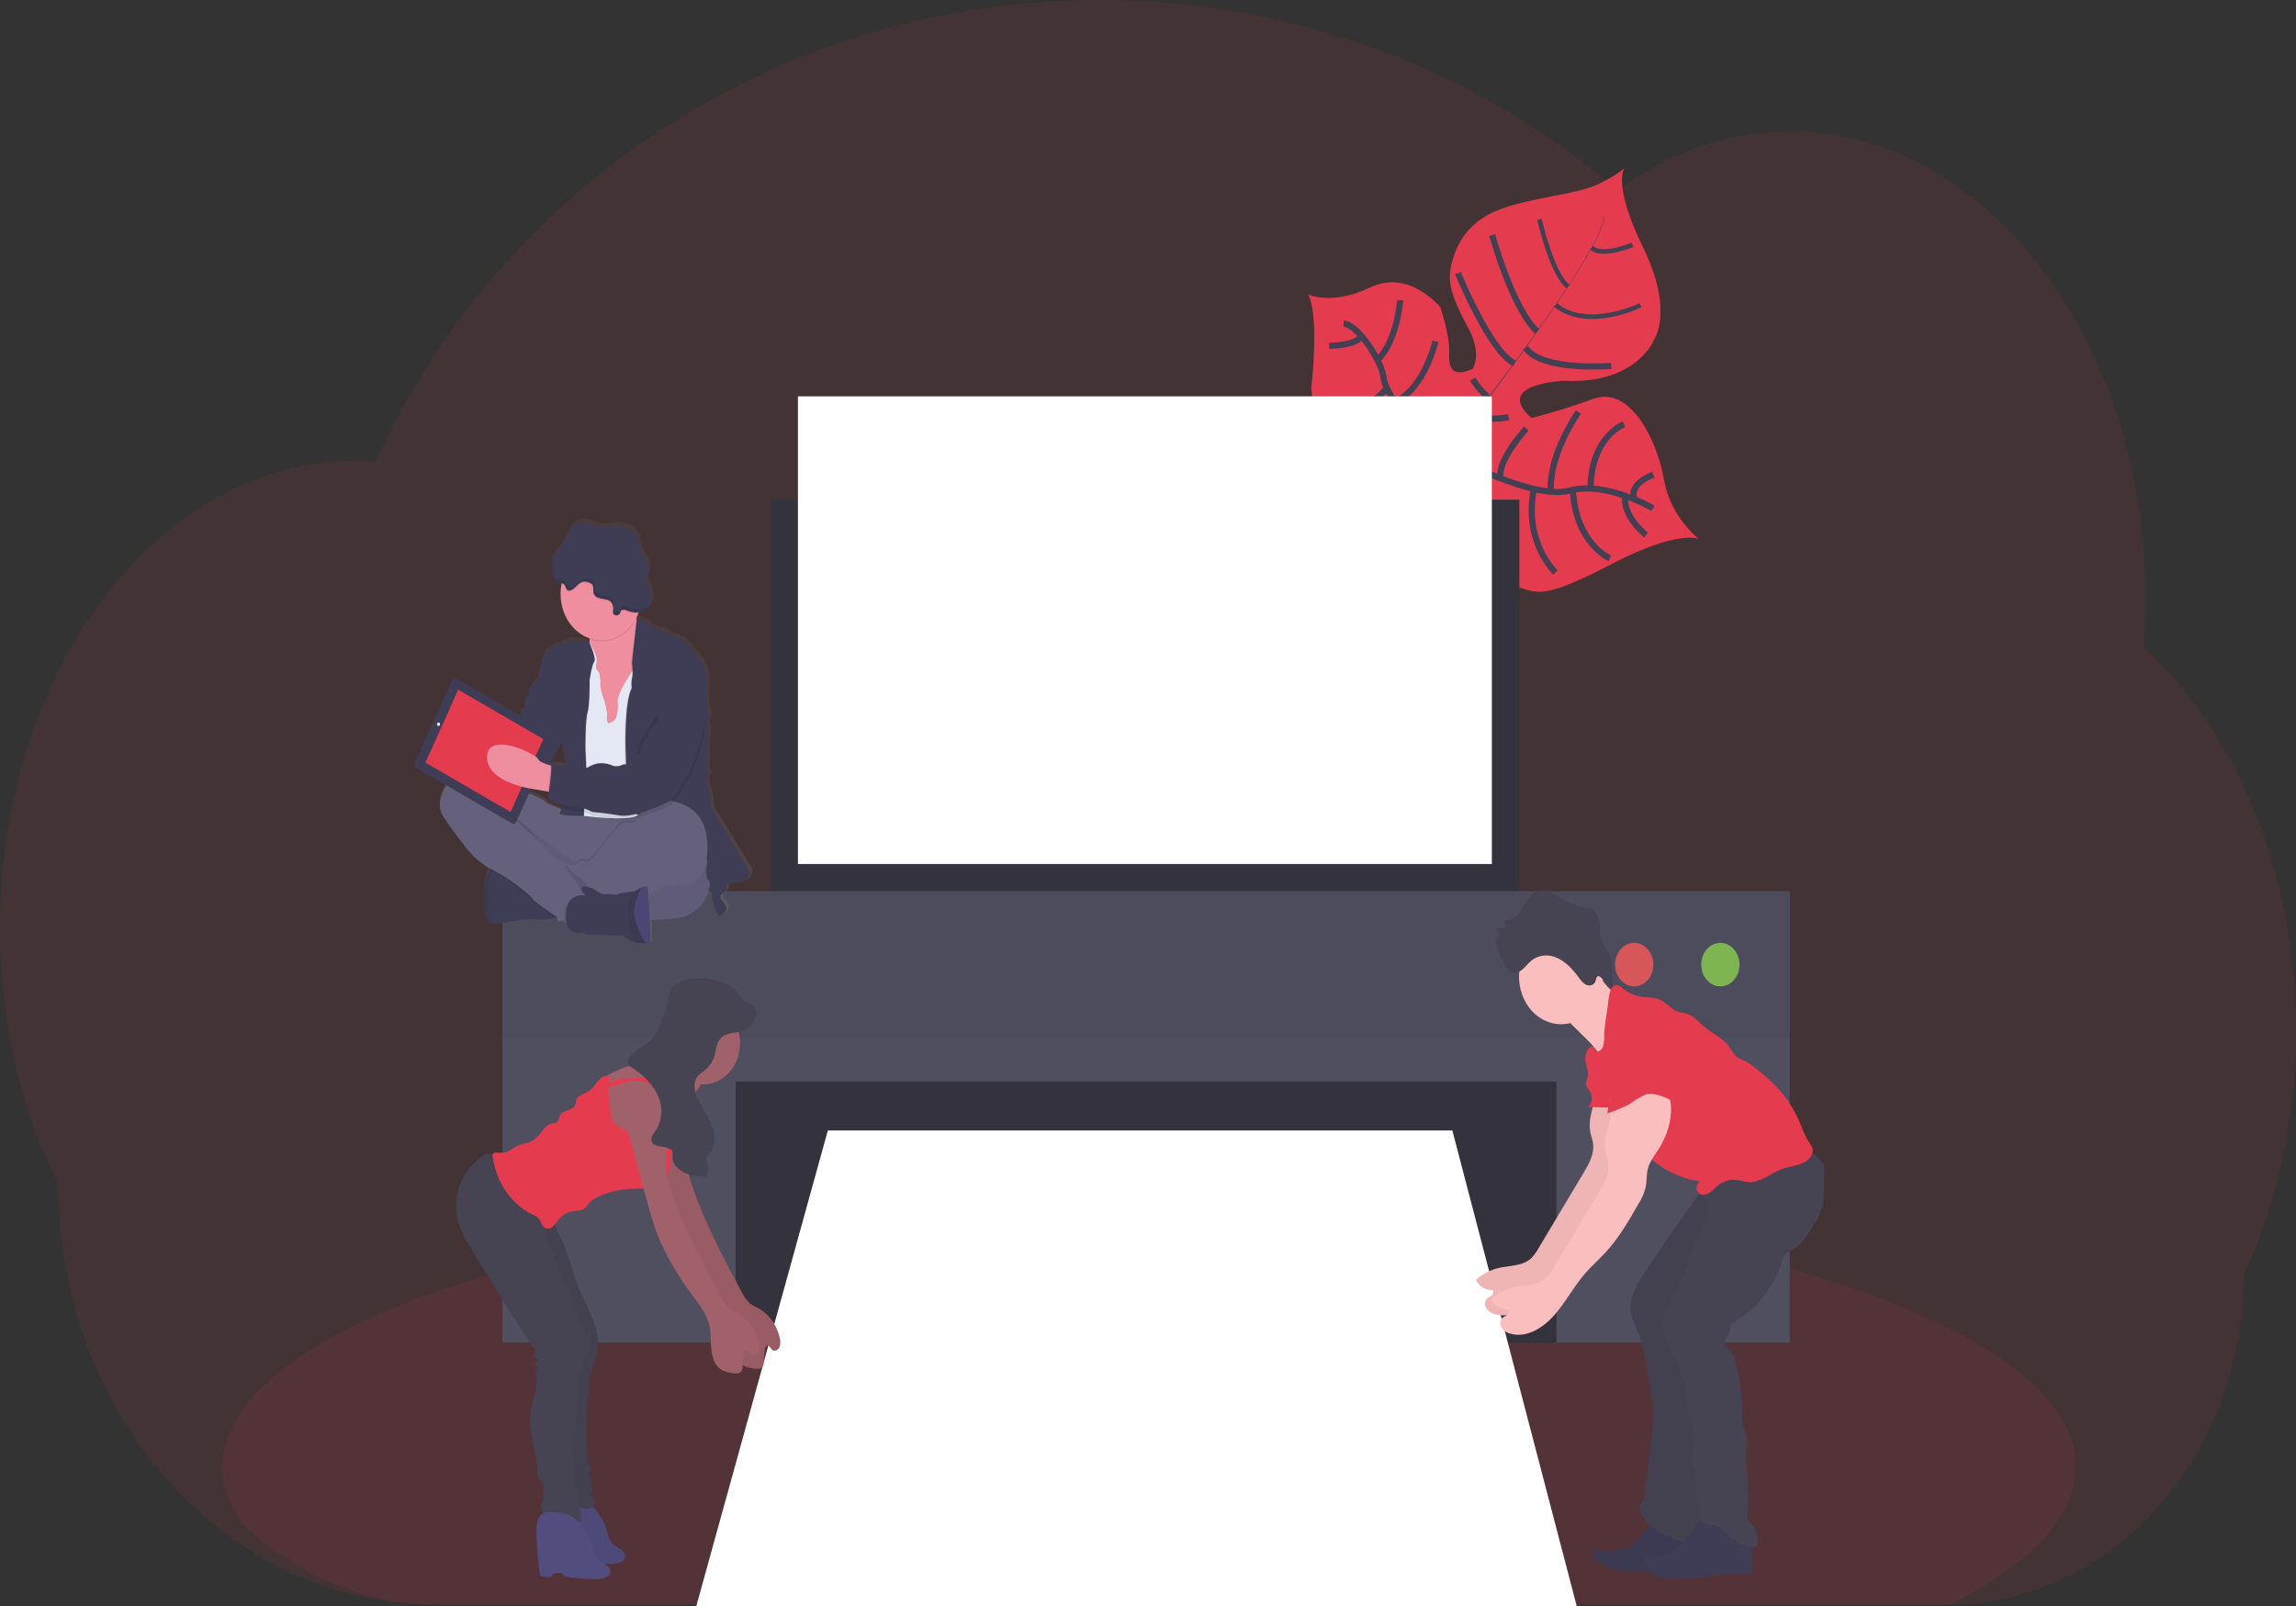 <svg width="373" height="261" viewBox="0 0 373 261" fill="none" xmlns="http://www.w3.org/2000/svg">
<rect x="0" y="0" width="373" height="261" fill="#333333" stroke="none"/>
<g clip-path="url(#clip0_673_103915)">
<path opacity="0.1" d="M373 167.475C373.006 174.54 372.255 181.579 370.761 188.437C370.259 190.745 369.675 193.008 369.01 195.225C368.195 197.958 367.252 200.64 366.185 203.258C365.647 204.58 365.078 205.878 364.478 207.153C364.488 214.397 363.175 221.565 360.624 228.204C356.01 240.114 347.786 249.745 337.449 255.342C330.977 258.851 323.904 260.694 316.734 260.741H70.808C59.865 260.769 49.111 257.503 39.64 251.275C38.24 250.354 36.876 249.372 35.548 248.331C32.665 246.067 29.956 243.529 27.45 240.744C24.059 236.973 21.071 232.761 18.548 228.194C12.623 217.5 9.483 205.117 9.494 192.479C3.493 180.511 -0.006 166.176 -0.006 150.771C-0.006 131.335 5.555 113.606 14.691 100.184C16.596 97.38 18.682 94.742 20.933 92.291C23.154 89.866 25.541 87.645 28.071 85.651C30.095 84.052 32.211 82.609 34.405 81.332C35.32 80.799 36.239 80.302 37.173 79.838C37.993 79.424 38.823 79.039 39.662 78.675C40.669 78.239 41.689 77.839 42.721 77.477C43.753 77.114 44.772 76.795 45.777 76.519C47.255 76.109 48.758 75.775 50.287 75.519C51.553 75.306 52.82 75.159 54.087 75.044C55.094 74.962 56.109 74.914 57.133 74.9H57.688C58.815 74.9 59.936 74.95 61.048 75.037C61.165 74.77 61.291 74.5 61.409 74.234C61.852 73.276 62.311 72.319 62.774 71.38V71.355C62.853 71.193 62.932 71.031 63.014 70.872C63.388 70.106 63.778 69.346 64.177 68.594C64.36 68.234 64.541 67.896 64.728 67.554C64.769 67.471 64.81 67.392 64.857 67.309C65.047 66.949 65.241 66.589 65.437 66.229C66.415 64.456 67.431 62.71 68.487 60.992C68.579 60.845 68.664 60.701 68.756 60.557C68.921 60.291 69.073 60.028 69.256 59.765C69.693 59.07 70.143 58.372 70.596 57.685C70.912 57.199 71.229 56.713 71.571 56.245C72.395 55.036 73.24 53.834 74.105 52.646C74.969 51.458 75.881 50.263 76.803 49.093C76.93 48.931 77.056 48.773 77.189 48.611L78.541 46.938C78.608 46.858 78.665 46.786 78.728 46.714C78.89 46.516 79.045 46.319 79.219 46.124C79.944 45.253 80.689 44.393 81.436 43.544C85.254 39.232 89.32 35.216 93.609 31.522C93.777 31.371 93.948 31.227 94.116 31.083C94.921 30.392 95.738 29.712 96.555 29.042C101.049 25.379 105.747 22.049 110.619 19.073C110.954 18.857 111.296 18.651 111.642 18.446C116.01 15.821 120.502 13.471 125.098 11.406C127.602 10.281 130.15 9.23 132.742 8.253C134.459 7.616 136.182 7.008 137.927 6.454C140.625 5.573 143.357 4.779 146.122 4.071C154.271 1.993 162.56 0.71 170.9 0.234C173.434 0.083 175.995 0.007 178.586 0.007C191.086 -0.011 203.537 1.779 215.638 5.334C215.763 5.549 215.935 5.724 216.136 5.843C216.337 5.962 216.561 6.021 216.788 6.015H217.852C218.314 6.155 218.774 6.302 219.236 6.454C221.818 7.301 224.363 8.223 226.871 9.221L227.505 9.481C233.695 11.982 239.718 14.989 245.527 18.479C250.763 21.617 255.805 25.158 260.617 29.075C261.358 29.679 262.089 30.29 262.809 30.907C263.683 30.266 264.572 29.655 265.475 29.075C268.965 26.817 272.671 25.023 276.521 23.726C284.571 21.019 293.088 20.64 301.299 22.625C311.829 25.162 321.361 31.461 329.06 40.419C332.196 44.073 334.989 48.087 337.395 52.398C337.569 52.707 337.743 53.02 337.911 53.337C339.975 57.165 341.748 61.185 343.212 65.355C343.266 65.506 343.32 65.653 343.368 65.805C344.72 69.707 345.81 73.719 346.63 77.808C346.668 78.013 346.712 78.222 346.75 78.431C347.516 82.388 348.037 86.401 348.308 90.441C348.308 90.585 348.308 90.733 348.333 90.88C348.466 92.97 348.534 95.083 348.536 97.218C348.536 99.126 348.479 101.019 348.374 102.894C348.374 103.1 348.349 103.315 348.333 103.524C348.305 104.071 348.264 104.604 348.222 105.155C350.641 107.371 352.905 109.797 354.993 112.411C355.916 113.555 356.809 114.744 357.672 115.977C360.303 119.723 362.615 123.745 364.576 127.988C369.922 139.498 373 153.01 373 167.475Z" fill="#E43B4E"/>
<path opacity="0.1" d="M337.214 238.318C337.214 246.499 329.753 254.154 316.734 260.748H70.808C59.429 260.748 48.773 256.069 39.639 247.91C37.343 244.814 36.134 241.607 36.134 238.314C36.134 229.618 44.57 221.502 59.157 214.642L59.569 214.455C63.685 212.537 68.287 210.726 73.316 209.024C73.443 208.981 73.573 208.941 73.699 208.891C77.689 207.559 81.934 206.297 86.433 205.104C86.576 205.068 86.715 205.029 86.858 205C88.593 204.532 90.363 204.097 92.171 203.661L92.868 203.495C106.027 200.393 120.984 197.931 137.204 196.261H137.223C139.495 196.021 141.791 195.806 144.111 195.617C146.692 195.383 149.305 195.185 151.946 195.001C153.963 194.854 156.006 194.728 158.055 194.613C158.063 194.609 158.071 194.607 158.079 194.607C158.087 194.607 158.095 194.609 158.103 194.613C167.347 194.084 176.898 193.806 186.665 193.806C210.815 193.806 233.642 195.491 253.869 198.485C253.887 198.482 253.907 198.482 253.926 198.485C257.035 198.946 260.088 199.432 263.065 199.95C263.917 200.101 264.766 200.253 265.599 200.407C268.958 201.024 272.23 201.675 275.416 202.362C312.88 210.456 337.214 223.554 337.214 238.318Z" fill="#E43B4E"/>
<path d="M275.992 87.562C275.992 87.562 272.642 86.017 261.982 91.571C251.322 97.125 249.992 96.423 247.234 95.588C244.476 94.753 242.937 94.537 239.979 89.897C239.979 89.897 237.892 77.045 235.862 75.051C233.832 73.057 225.262 76.188 225.262 76.188C225.262 76.188 214.973 78.87 213.013 63.231C213.013 63.231 214.403 51.454 212.509 47.841C212.509 47.841 216.335 49.712 222.643 46.689C228.952 43.666 234.003 49.946 234.003 49.946C234.003 49.946 235.586 54.625 235.428 57.418C235.27 60.211 236.27 61.259 239.279 59.909C239.279 59.909 240.758 57.519 238.664 53.567C236.571 49.615 235.076 46.675 235.659 43.608C236.242 40.541 237.923 36.284 243.323 34.157C248.722 32.029 256.054 31.637 259.572 29.956C263.09 28.275 263.958 27.203 263.958 27.203C263.958 27.203 261.792 29.668 266.894 40.124C271.996 50.58 268.743 55.115 268.743 55.115C268.743 55.115 266.029 62.468 254.046 61.87C254.046 61.87 242.5 62.349 248.795 67.913C248.795 67.913 252.827 66.981 258.853 64.804C264.88 62.626 269.231 71.614 270.311 77.865C271.391 84.117 275.992 87.562 275.992 87.562Z" fill="#E43B4E"/>
<path d="M260.472 35.121L260.535 35.099C260.997 37.093 255.839 45.112 251.427 51.486L251.376 51.44C257.596 42.463 260.83 36.665 260.472 35.121Z" fill="#444053"/>
<path d="M251.465 51.317L251.494 51.397C247.969 56.486 243.538 62.554 239.991 67.064C239.653 67.492 239.317 67.942 238.994 68.403L238.893 68.309C239.209 67.849 239.554 67.395 239.893 66.967C243.437 62.475 247.937 56.41 251.465 51.317Z" fill="#444053"/>
<path d="M238.978 68.194L239.048 68.331C232.594 77.491 232.166 91.726 232.15 91.837L230.789 90.038C230.804 89.922 232.48 77.419 238.978 68.194Z" fill="#444053"/>
<path d="M268.522 82.594C268.522 82.594 260.922 78.096 254.981 79.715C249.04 81.335 235.679 73.992 235.679 73.992C235.679 73.992 230.01 71.376 228.87 68.392C228.87 68.392 224.978 63.713 224.753 61.298C224.528 58.883 220.744 52.797 218.273 52.563" stroke="#444053" stroke-miterlimit="10"/>
<path d="M267.404 86.924C267.404 86.924 263.572 83.987 264.019 80.568" stroke="#444053" stroke-miterlimit="10"/>
<path d="M261.526 90.714C261.526 90.714 256.044 88.454 255.509 79.586" stroke="#444053" stroke-miterlimit="10"/>
<path d="M252.687 93.011C252.687 93.011 247.449 88.073 249.188 79.442" stroke="#444053" stroke-miterlimit="10"/>
<path d="M242.05 90.599C242.05 90.599 238.567 82.285 241.667 76.876" stroke="#444053" stroke-miterlimit="10"/>
<path d="M268.595 77.113C268.595 77.113 264.633 78.553 265.482 80.914" stroke="#444053" stroke-miterlimit="10"/>
<path d="M263.813 68.954C263.813 68.954 258.508 70.865 258.385 79.391" stroke="#444053" stroke-miterlimit="10"/>
<path d="M256.415 66.967C256.415 66.967 251.585 73.74 251.94 79.895" stroke="#444053" stroke-miterlimit="10"/>
<path d="M247.959 69.623C247.959 69.623 243.165 74.835 243.776 77.732" stroke="#444053" stroke-miterlimit="10"/>
<path d="M245.068 67.784C245.068 67.784 240.571 68.698 239.941 67.021" stroke="#444053" stroke-miterlimit="10"/>
<path d="M239.225 61.615C239.225 61.615 241.496 65.034 242.075 64.267" stroke="#444053" stroke-miterlimit="10"/>
<path d="M261.748 59.452C261.748 59.452 250.41 60.387 247.845 56.5" stroke="#444053" stroke-miterlimit="10"/>
<path d="M236.853 44.382C236.853 44.382 242.17 57.357 246.037 59.009" stroke="#444053" stroke-miterlimit="10"/>
<path d="M242.42 38.202C242.42 38.202 245.685 50.137 249.733 53.862" stroke="#444053" stroke-miterlimit="10"/>
<path d="M266.517 49.601C266.517 49.601 257.897 53.805 252.722 49.55" stroke="#444053" stroke-width="0.75" stroke-miterlimit="10"/>
<path d="M250.097 35.657C250.097 35.657 252.067 44.428 254.721 46.548" stroke="#444053" stroke-width="0.75" stroke-miterlimit="10"/>
<path d="M265.216 39.771C265.216 39.771 260.371 41.859 258.565 40.261" stroke="#444053" stroke-width="0.75" stroke-miterlimit="10"/>
<path d="M235.074 64.48C235.074 64.48 235.074 72.128 233.243 72.671" stroke="#444053" stroke-miterlimit="10"/>
<path d="M220.097 74.388C220.097 74.388 227.381 75.108 230.728 70.829" stroke="#444053" stroke-miterlimit="10"/>
<path d="M233.199 55.446C233.199 55.446 231.438 63.202 226.58 65.293" stroke="#444053" stroke-miterlimit="10"/>
<path d="M215.733 66.218C215.733 66.218 220.883 68.252 225.313 63.072" stroke="#444053" stroke-miterlimit="10"/>
<path d="M227.47 48.776C227.47 48.776 226.985 55.363 223.834 58.447" stroke="#444053" stroke-miterlimit="10"/>
<path d="M215.93 56.18C215.93 56.18 220.202 56.212 221.203 54.629" stroke="#444053" stroke-miterlimit="10"/>
<path d="M246.829 81.191H125.158V150.994H246.829V81.191Z" fill="#33323D"/>
<path d="M285.116 172.2H87.257V218.148H285.116V172.2Z" fill="#33323D"/>
<path d="M134.487 183.686H235.944L256.158 261H113.108L134.487 183.686Z" fill="white"/>
<path d="M81.62 144.807V168.666V173.691V218.144H119.521V175.735H252.852V218.144H290.753V173.691V168.666V144.807H81.62Z" fill="#504F60"/>
<path opacity="0.1" d="M290.753 144.807H81.62V168.662H290.753V144.807Z" fill="#33323D"/>
<path opacity="0.8" d="M279.482 160.273C281.2 160.273 282.592 158.69 282.592 156.738C282.592 154.786 281.2 153.204 279.482 153.204C277.765 153.204 276.373 154.786 276.373 156.738C276.373 158.69 277.765 160.273 279.482 160.273Z" fill="#8CCF4D"/>
<path opacity="0.8" d="M265.488 160.273C267.205 160.273 268.598 158.69 268.598 156.738C268.598 154.786 267.205 153.204 265.488 153.204C263.77 153.204 262.378 154.786 262.378 156.738C262.378 158.69 263.77 160.273 265.488 160.273Z" fill="#FA5959"/>
<path d="M242.36 64.401H129.629V140.387H242.36V64.401Z" fill="white"/>
<path d="M259.509 175.306C259.746 178.247 257.792 181.101 258.363 183.981C258.483 184.596 258.717 185.179 258.803 185.78C259.037 187.49 258.141 189.109 257.283 190.542L249.926 202.844C249.631 203.384 249.278 203.879 248.875 204.32C247.465 205.759 245.356 205.594 243.51 206.018C242.212 206.318 240.986 206.931 239.916 207.818C239.869 207.86 239.838 207.921 239.829 207.987C239.82 208.054 239.834 208.122 239.868 208.178C240.172 208.652 240.576 209.033 241.043 209.284C241.51 209.536 242.025 209.65 242.541 209.618C242.734 209.906 242.541 210.337 242.275 210.539C241.879 210.849 241.325 210.931 241.258 211.694C241.23 211.959 241.277 212.228 241.391 212.461C241.689 212.976 242.151 213.34 242.68 213.476C245.214 214.361 247.978 212.807 249.885 210.69C251.791 208.574 253.159 205.903 255.031 203.747C256.067 202.556 257.248 201.534 258.312 200.378C260.44 198.075 262.112 195.271 263.696 192.46C264.218 191.645 264.613 190.733 264.861 189.764C265.057 188.807 264.969 187.796 265.197 186.845C265.494 185.604 266.296 184.614 266.961 183.57C268.268 181.526 269.139 179.028 268.965 176.509C268.791 173.989 267.423 171.509 265.333 170.653C264.685 170.359 263.971 170.31 263.297 170.512C262.438 170.811 261.808 171.617 261.222 172.387L259.826 174.219C259.478 174.625 259.201 175.103 259.012 175.627C258.922 175.891 258.901 176.179 258.952 176.456C259.003 176.734 259.124 176.988 259.3 177.189" fill="#FBBEBE"/>
<path opacity="0.05" d="M259.509 175.306C259.746 178.247 257.792 181.101 258.363 183.981C258.483 184.596 258.717 185.179 258.803 185.78C259.037 187.49 258.141 189.109 257.283 190.542L249.926 202.844C249.631 203.384 249.278 203.879 248.875 204.32C247.465 205.759 245.356 205.594 243.51 206.018C242.212 206.318 240.986 206.931 239.916 207.818C239.869 207.86 239.838 207.921 239.829 207.987C239.82 208.054 239.834 208.122 239.868 208.178C240.172 208.652 240.576 209.033 241.043 209.284C241.51 209.536 242.025 209.65 242.541 209.618C242.734 209.906 242.541 210.337 242.275 210.539C241.879 210.849 241.325 210.931 241.258 211.694C241.23 211.959 241.277 212.228 241.391 212.461C241.689 212.976 242.151 213.34 242.68 213.476C245.214 214.361 247.978 212.807 249.885 210.69C251.791 208.574 253.159 205.903 255.031 203.747C256.067 202.556 257.248 201.534 258.312 200.378C260.44 198.075 262.112 195.271 263.696 192.46C264.218 191.645 264.613 190.733 264.861 189.764C265.057 188.807 264.969 187.796 265.197 186.845C265.494 185.604 266.296 184.614 266.961 183.57C268.268 181.526 269.139 179.028 268.965 176.509C268.791 173.989 267.423 171.509 265.333 170.653C264.685 170.359 263.971 170.31 263.297 170.512C262.438 170.811 261.808 171.617 261.222 172.387L259.826 174.219C259.478 174.625 259.201 175.103 259.012 175.627C258.922 175.891 258.901 176.179 258.952 176.456C259.003 176.734 259.124 176.988 259.3 177.189" fill="black"/>
<path d="M265.079 250.994C263.471 252.106 261.469 252.178 259.601 251.916C259.284 251.876 258.945 251.851 258.752 252.114C258.473 252.499 258.803 253.06 259.142 253.37C260.246 254.309 261.541 254.915 262.907 255.13C264.126 255.323 265.356 255.416 266.587 255.407C269.944 255.472 273.32 255.536 276.645 254.986C276.837 254.969 277.024 254.907 277.193 254.802C277.407 254.632 277.556 254.374 277.608 254.082C277.839 253.103 277.399 252.045 276.737 251.365C276.075 250.685 275.223 250.303 274.39 249.925L271.47 248.633C270.783 248.327 269.684 247.525 268.937 247.586C267.572 247.712 266.239 250.224 265.079 250.994Z" fill="#3F3D56"/>
<path opacity="0.05" d="M265.079 250.994C263.471 252.106 261.469 252.178 259.601 251.916C259.284 251.876 258.945 251.851 258.752 252.114C258.473 252.499 258.803 253.06 259.142 253.37C260.246 254.309 261.541 254.915 262.907 255.13C264.126 255.323 265.356 255.416 266.587 255.407C269.944 255.472 273.32 255.536 276.645 254.986C276.837 254.969 277.024 254.907 277.193 254.802C277.407 254.632 277.556 254.374 277.608 254.082C277.839 253.103 277.399 252.045 276.737 251.365C276.075 250.685 275.223 250.303 274.39 249.925L271.47 248.633C270.783 248.327 269.684 247.525 268.937 247.586C267.572 247.712 266.239 250.224 265.079 250.994Z" fill="black"/>
<path d="M267.116 206.922C265.903 208.761 264.643 210.881 264.943 213.159C265.105 214.387 265.71 215.47 266.153 216.604C266.708 218.163 267.119 219.785 267.379 221.441C267.835 223.849 268.291 226.264 268.57 228.708C268.886 231.468 267.398 239.455 267.258 242.237C267.224 242.907 267.157 243.634 266.745 244.116C266.584 244.307 266.369 244.476 266.299 244.71C266.254 244.948 266.288 245.196 266.394 245.408C267.081 247.168 268.484 248.475 270.042 249.223C271.6 249.972 275.391 251.257 277.082 251.325C277.307 251.356 277.534 251.321 277.744 251.224C277.972 251.069 278.152 250.836 278.257 250.559C279.479 247.906 278.304 238.462 278.323 235.464C278.323 232.944 278.859 230.482 278.764 227.984C278.685 225.98 278.213 224.025 278.042 222.024C277.76 218.745 278.289 215.456 278.821 212.216C279.226 209.736 279.631 207.253 280.151 204.798C280.467 203.305 280.835 201.793 281.56 200.479C282.133 199.446 282.912 198.586 283.568 197.6C285.385 194.893 286.191 191.482 285.813 188.105C285.775 187.774 281.595 189.311 281.231 189.491C279.731 190.216 278.35 191.226 277.149 192.478C276.199 193.522 275.423 194.922 274.574 196.095C273.377 197.751 272.196 199.42 271.03 201.102C269.706 203.033 268.402 204.973 267.116 206.922Z" fill="#464353"/>
<path opacity="0.05" d="M267.116 206.803C265.903 208.642 264.643 210.762 264.943 213.044C265.105 214.268 265.71 215.351 266.153 216.485C266.708 218.045 267.119 219.666 267.379 221.322C267.835 223.73 268.291 226.145 268.57 228.589C268.886 231.35 267.398 239.34 267.258 242.122C267.224 242.788 267.157 243.519 266.745 243.997C266.584 244.188 266.369 244.357 266.299 244.591C266.251 244.836 266.285 245.093 266.394 245.311C267.081 247.067 268.484 248.378 270.042 249.123C271.6 249.868 275.391 250.562 277.082 250.623C277.307 250.654 277.534 250.619 277.744 250.523C277.972 250.367 278.152 250.134 278.257 249.857C279.479 247.204 278.304 238.361 278.323 235.366C278.323 232.847 278.859 230.381 278.764 227.884C278.685 225.879 278.213 223.925 278.042 221.923C277.76 218.644 278.289 215.355 278.821 212.119C279.226 209.636 279.631 207.152 280.151 204.698C280.467 203.204 280.835 201.692 281.56 200.379C282.133 199.349 282.912 198.485 283.568 197.521C285.383 194.813 286.189 191.403 285.813 188.026C285.775 187.691 281.595 189.228 281.231 189.412C279.729 190.137 278.349 191.15 277.149 192.406C276.199 193.454 275.423 194.85 274.574 196.005C273.377 197.661 272.196 199.331 271.03 201.016C269.706 202.935 268.402 204.864 267.116 206.803Z" fill="black"/>
<path d="M253.597 166.427C257.362 166.427 260.415 162.958 260.415 158.678C260.415 154.399 257.362 150.929 253.597 150.929C249.831 150.929 246.778 154.399 246.778 158.678C246.778 162.958 249.831 166.427 253.597 166.427Z" fill="#FBBEBE"/>
<path d="M259.734 158.354C260.363 159.497 261.189 160.484 262.161 161.257C263.133 162.03 264.232 162.573 265.393 162.853L264.88 164.966C263.993 168.612 262.98 172.467 260.519 174.994C260.788 173.759 260.44 172.431 259.826 171.369C259.169 170.336 258.39 169.411 257.511 168.619L253.587 164.739C253.47 164.641 253.37 164.519 253.292 164.379C253.197 164.107 253.197 163.803 253.292 163.53C253.793 161.763 255.221 160.651 256.377 159.463C256.958 158.844 257.479 158.155 257.929 157.408C258.733 156.137 259.218 157.408 259.734 158.354Z" fill="#FBBEBE"/>
<path d="M244.612 150.889L244.46 149.45C245.537 149.767 246.557 148.73 247.244 147.65C247.931 146.57 248.571 145.304 249.619 144.857C250.886 144.31 252.241 145.185 253.457 145.905C254.821 146.767 256.317 147.323 257.866 147.542C258.113 147.552 258.357 147.598 258.594 147.679C259.386 147.999 259.762 149.119 259.876 150.152C259.99 151.185 259.959 152.264 260.352 153.179C260.646 153.87 261.156 154.384 261.466 155.065C262.299 156.9 261.495 159.405 262.375 161.205L260.19 158.927C259.987 158.718 259.705 158.502 259.487 158.678C259.268 158.855 259.3 159.121 259.227 159.362C259.015 160.082 258.239 160.283 257.672 160.006C257.105 159.729 256.697 159.117 256.282 158.567C255.316 157.271 254.167 156.134 252.799 155.579C252.206 155.321 251.573 155.21 250.94 155.253C250.307 155.296 249.689 155.492 249.128 155.828C248.108 156.483 247.361 158.009 246.113 158.063C244.4 158.135 243.687 154.51 242.893 153.078C243.182 152.829 243.385 152.473 243.468 152.071C243.55 151.669 243.505 151.247 243.342 150.879C243.482 150.818 244.59 150.656 244.612 150.889Z" fill="#464353"/>
<path d="M273.031 250.933C271.684 252.299 269.934 253.04 268.129 253.01C267.67 253.01 267.033 253.111 267.03 253.633C267.038 253.788 267.084 253.937 267.163 254.064C267.735 255.144 268.637 255.946 269.697 256.318C270.679 256.656 271.73 256.598 272.756 256.541L275.749 256.364C276.312 256.328 276.879 256.296 277.443 256.217C278.007 256.138 278.615 256.004 279.204 255.907C280.646 255.673 282.106 255.594 283.561 255.673C283.948 255.691 284.394 255.673 284.635 255.342C284.876 255.011 284.746 254.414 284.657 253.935C284.48 252.949 284.657 251.916 284.492 250.926C284.204 249.188 282.89 247.859 281.44 247.23C280.094 246.647 277.706 245.981 276.43 246.949C275.061 247.993 274.238 249.691 273.031 250.933Z" fill="#3F3D56"/>
<path d="M275.996 192.766C276.262 194.206 277.475 195.286 277.513 196.725C277.541 197.891 276.806 198.885 276.281 199.875C275.778 200.912 275.355 201.995 275.014 203.114C274.015 206.017 272.776 208.807 271.315 211.446C270.612 212.709 269.827 214.084 269.988 215.571C270.099 216.264 270.313 216.932 270.622 217.543L272.727 222.298C273.19 223.247 273.552 224.256 273.804 225.303C273.985 226.206 274.004 227.142 274.121 228.064C274.453 230.979 275.657 233.916 274.947 236.741C274.884 236.986 274.662 237.281 274.495 237.101C275.188 238.577 275.761 240.067 275.695 241.741C275.666 242.619 275.429 243.54 275.717 244.354C275.88 244.67 275.988 245.02 276.034 245.383C276.034 245.62 275.936 245.847 275.913 246.103C275.856 246.776 276.398 247.337 276.965 247.542C277.532 247.748 278.143 247.74 278.713 247.935C279.812 248.295 280.591 249.374 281.531 250.123C282.484 250.874 283.609 251.291 284.768 251.322C284.932 251.342 285.098 251.304 285.243 251.214C285.326 251.132 285.393 251.031 285.439 250.917C285.484 250.803 285.508 250.68 285.509 250.555C285.559 249.959 285.48 249.358 285.278 248.805C285.076 248.252 284.757 247.764 284.35 247.384C284.173 247.256 284.026 247.08 283.922 246.873C283.869 246.689 283.855 246.493 283.881 246.301C284.052 243.684 284.011 241.055 283.758 238.447C283.643 237.621 283.606 236.784 283.647 235.949C283.71 235.255 283.894 234.564 283.824 233.869C283.755 233.174 283.447 232.548 283.264 231.879C282.947 230.691 283.029 229.417 282.994 228.172C282.937 226.012 282.504 223.896 282.07 221.794C281.902 220.97 281.712 220.102 281.196 219.49C280.759 218.972 280.052 218.472 280.217 217.781C280.307 217.525 280.443 217.293 280.616 217.1C280.82 216.81 280.97 216.476 281.057 216.117C281.144 215.759 281.165 215.384 281.12 215.016C281.305 215.072 281.502 215.053 281.675 214.961C281.849 214.868 281.989 214.71 282.07 214.513C285.493 212.681 288.261 209.009 289.48 204.935C289.549 204.635 289.655 204.347 289.797 204.082C290.114 203.578 290.665 203.362 291.152 203.081C292.685 202.207 293.746 200.562 294.718 198.953C295.285 198.017 295.849 197.053 296.093 195.955C296.226 195.245 296.29 194.521 296.283 193.796L296.368 190.045C296.385 189.803 296.364 189.559 296.305 189.325C296.224 189.101 296.103 188.899 295.95 188.731C295.021 187.608 293.801 186.851 292.467 186.572C291.567 186.388 290.649 186.424 289.74 186.338C287.976 186.172 286.234 185.553 284.47 185.697C281.696 185.928 279.229 188.112 277.921 190.902C277.462 191.899 276.981 192.766 275.996 192.766Z" fill="#464353"/>
<path d="M260.605 168.378C260.645 168.956 260.577 169.538 260.405 170.084C260.19 170.61 259.645 171.016 259.173 170.804C259.316 170.444 258.936 170.016 258.584 170.063C258.41 170.107 258.248 170.198 258.113 170.329C257.977 170.46 257.871 170.627 257.805 170.815C257.569 171.35 257.49 171.956 257.58 172.546C257.691 173.266 258.065 173.986 257.967 174.706C257.887 175.317 257.492 175.929 257.704 176.505C257.84 176.764 258.011 176.997 258.21 177.196C258.489 177.584 258.625 178.079 258.592 178.578C258.558 179.077 258.357 179.542 258.03 179.878L263.344 179.996C263.151 181.008 263.547 182.041 264.003 182.937C265.279 185.4 267.039 187.494 269.146 189.055C271.253 190.616 273.65 191.602 276.148 191.935C276.013 192.025 275.897 192.149 275.809 192.296C275.721 192.443 275.663 192.611 275.639 192.787C275.615 192.962 275.625 193.142 275.669 193.313C275.713 193.484 275.79 193.641 275.894 193.774C276.325 194.26 277.056 194.199 277.598 193.882C278.14 193.565 278.567 193.043 279.061 192.64C279.933 191.935 280.998 191.608 282.063 191.719C282.728 191.791 283.374 192.036 284.043 192.079C286.012 192.198 287.704 190.589 289.588 189.919C290.969 189.437 292.53 189.437 293.705 188.458C294.205 188.037 294.614 187.346 294.468 186.658C294.344 186.264 294.149 185.903 293.895 185.6C293.227 184.621 292.834 183.441 292.359 182.329C291.411 180.124 290.108 178.142 288.517 176.484C287.319 175.29 286.049 174.192 284.717 173.197C284.393 172.923 284.047 172.682 283.685 172.478C283.201 172.299 282.729 172.081 282.272 171.826C281.639 171.38 281.287 170.592 280.809 169.955C279.755 168.558 278.136 167.914 276.838 166.816C275.967 166.096 275.201 165.11 274.159 164.754C273.655 164.581 273.117 164.567 272.61 164.394C271.464 163.998 270.628 162.839 269.5 162.371C268.607 162.011 267.626 162.097 266.682 161.964C265.644 161.818 264.652 161.39 263.79 160.715C263.504 160.453 263.184 160.244 262.84 160.096C261.418 159.603 261.301 162.616 261.168 163.663C260.956 165.265 260.605 166.805 260.605 168.378Z" fill="#E43B4E"/>
<path d="M261.992 178.492C262.229 181.432 260.275 184.283 260.845 187.166C260.966 187.781 261.2 188.364 261.286 188.965C261.523 190.675 260.624 192.295 259.766 193.724L252.409 205.997C252.114 206.537 251.761 207.032 251.358 207.473C249.948 208.912 247.839 208.747 245.993 209.171C244.695 209.471 243.469 210.085 242.398 210.971C242.352 211.013 242.321 211.073 242.312 211.14C242.303 211.207 242.317 211.275 242.351 211.331C242.655 211.806 243.059 212.187 243.526 212.439C243.993 212.69 244.508 212.804 245.024 212.771C245.217 213.062 245.024 213.49 244.758 213.692C244.362 214.005 243.808 214.088 243.741 214.851C243.713 215.116 243.76 215.384 243.874 215.618C244.173 216.132 244.635 216.495 245.163 216.633C247.697 217.518 250.461 215.963 252.368 213.847C254.274 211.73 255.642 209.06 257.517 206.904C258.553 205.713 259.734 204.69 260.795 203.535C262.926 201.232 264.579 198.428 266.178 195.617C266.701 194.801 267.095 193.889 267.344 192.921C267.54 191.964 267.452 190.952 267.68 190.002C267.977 188.76 268.778 187.767 269.443 186.727C270.751 184.682 271.622 182.185 271.448 179.665C271.274 177.146 269.906 174.666 267.816 173.809C267.168 173.514 266.454 173.465 265.779 173.669C264.924 173.968 264.291 174.774 263.705 175.544L262.309 177.376C261.96 177.781 261.685 178.259 261.498 178.783C261.407 179.047 261.386 179.334 261.437 179.611C261.487 179.887 261.608 180.141 261.783 180.342" fill="#FBBEBE"/>
<path d="M265.716 166.409C264.747 166.474 263.683 166.582 262.999 167.367C262.714 167.727 262.483 168.138 262.315 168.583C261.653 170.12 261.007 171.725 260.959 173.435C260.918 174.803 261.276 176.138 261.45 177.491C261.602 178.614 261.216 179.759 261.133 180.896C262.334 180.479 263.917 179.91 265.007 179.205C265.72 178.674 266.479 178.225 267.271 177.866C268.427 177.43 270.368 178.179 271.457 178.794C271.518 177.916 270.941 176.394 271.001 175.515C271.011 175.148 271.069 174.784 271.172 174.436C271.337 174.067 271.531 173.716 271.752 173.388C272.172 172.616 272.366 171.712 272.305 170.806C272.244 169.901 271.932 169.04 271.413 168.349C270.441 167.104 268.915 166.636 267.461 166.445C266.545 166.324 265.621 166.286 264.699 166.334" fill="#E43B4E"/>
<path d="M122.241 141.229L115.996 130.936C115.996 130.936 115.879 128.387 115.47 127.793C115.062 127.2 115.382 125.875 115.382 125.875C115.382 125.875 115.822 125.155 115.442 125.08C115.062 125.004 115.382 123.392 115.382 123.392L115.353 120.811C115.353 120.811 115.705 118.327 115.413 117.734C115.327 117.572 115.284 117.386 115.289 117.198C115.294 117.01 115.347 116.827 115.442 116.672C115.442 116.672 115.79 115.25 115.442 114.872C115.094 114.494 115.179 112.292 115.265 110.535C115.35 108.779 114.653 107.789 114.653 107.526C114.653 107.264 112.348 104.679 112.348 104.445C112.348 104.211 110.888 103.254 110.011 103.006C109.133 102.757 108.7 102.541 108.728 102.408C108.757 102.275 107.357 101.75 107.357 101.75C107.357 101.75 106.131 101.649 105.663 100.954C105.194 100.259 103.762 100.058 103.728 100.051L103.699 99.914C103.699 99.864 103.683 99.813 103.674 99.763C103.789 99.553 103.895 99.337 103.99 99.115L104.073 98.913C104.586 98.917 105.087 98.74 105.507 98.406C105.714 98.211 105.884 97.969 106.004 97.696C106.124 97.423 106.194 97.124 106.207 96.819C106.232 96.207 106.114 95.598 105.865 95.055C105.609 94.461 105.232 93.842 105.365 93.194C105.422 92.917 105.568 92.672 105.644 92.399C105.757 91.865 105.682 91.302 105.435 90.83C105.213 90.351 104.906 89.926 104.659 89.462C104.345 88.867 104.136 88.21 104.041 87.525C104.024 87.161 103.947 86.804 103.816 86.471C103.684 86.236 103.509 86.036 103.303 85.884C102.389 85.143 101.287 84.764 100.165 84.805C99.37 84.833 98.582 85.078 97.79 84.966C97.318 84.874 96.854 84.737 96.403 84.556C95.424 84.225 94.293 84.092 93.442 84.729C92.59 85.366 92.251 86.618 91.671 87.608C91.162 88.472 90.405 89.199 90.025 90.128C90.025 90.128 90.025 90.092 90.025 90.077C89.929 90.289 89.856 90.512 89.806 90.743C89.697 91.477 89.742 92.228 89.936 92.939C89.979 93.321 90.147 93.671 90.408 93.918C90.696 94.13 91.092 94.08 91.427 94.148L91.389 94.335C91.048 96.196 91.334 98.134 92.191 99.766C93.048 101.398 94.413 102.605 96.016 103.146C96.016 103.214 96.016 103.279 96.016 103.348C96.016 103.538 96.005 103.728 95.985 103.916C95.985 103.916 93.049 103.229 92.26 103.693C91.472 104.157 89.926 104.521 89.692 104.773C89.458 105.025 88.875 104.841 88.349 106.396C87.824 107.951 87.767 109.538 87.083 110.269C86.398 111 86.063 111.493 86.031 112.022C85.999 112.551 86.12 112.684 85.857 112.849C85.594 113.015 85.224 113.71 85.331 113.976C85.372 114.158 85.363 114.35 85.306 114.526C85.25 114.703 85.148 114.856 85.015 114.966C84.876 115.076 84.766 115.226 84.694 115.401C84.622 115.575 84.592 115.768 84.606 115.959C84.606 115.959 84.429 116.679 84.02 116.855C83.612 117.032 83.349 118.112 83.349 118.112L82.025 119.839L79.403 116.542C79.206 116.296 78.931 116.148 78.639 116.131C78.346 116.114 78.059 116.23 77.842 116.452L76.553 117.77C76.056 117.907 75.607 118.21 75.264 118.641C74.984 118.97 74.758 119.352 74.596 119.771L73.893 120.491C73.67 120.803 73.534 121.184 73.502 121.584C73.469 121.984 73.541 122.386 73.709 122.74L75.391 124.853V124.871C74.795 124.93 74.229 125.193 73.766 125.623C71.258 128.143 71.232 130.457 71.606 131.515C71.98 132.573 75.166 136.644 75.166 136.644C75.166 136.644 77.015 139.376 79.685 140.826L79.666 140.851C79.611 140.916 79.559 140.985 79.511 141.056L79.466 141.121L79.425 141.186L79.378 141.265C79.365 141.286 79.353 141.308 79.343 141.33L79.292 141.424C79.28 141.444 79.27 141.466 79.26 141.488C79.238 141.532 79.219 141.575 79.2 141.618C79.193 141.632 79.187 141.646 79.181 141.661C79.156 141.719 79.131 141.776 79.108 141.841L79.083 141.906C79.067 141.949 79.055 141.992 79.039 142.039C79.029 142.067 79.02 142.096 79.013 142.125L78.975 142.255C78.965 142.286 78.957 142.317 78.95 142.349C78.95 142.395 78.925 142.442 78.915 142.493C78.906 142.543 78.899 142.55 78.893 142.583C78.887 142.615 78.861 142.737 78.849 142.82C78.849 142.849 78.849 142.881 78.833 142.914C78.817 142.946 78.817 143.025 78.808 143.083C78.798 143.14 78.808 143.162 78.808 143.205L78.788 143.367V143.497C78.788 143.558 78.788 143.619 78.773 143.684C78.757 143.749 78.773 143.759 78.773 143.799C78.773 143.903 78.773 144.008 78.773 144.119C78.716 147.992 78.915 148.554 78.915 148.554C79.046 148.911 79.258 149.223 79.53 149.455C79.803 149.687 80.125 149.832 80.464 149.875C80.63 149.889 80.797 149.88 80.961 149.846C82.481 149.547 86.028 148.852 87.295 149.126C88.052 149.284 89.448 149.047 90.443 148.834L90.706 148.777L90.886 149.435L91.462 149.255L91.953 149.576L92.27 149.781C92.846 151.998 95.183 151.242 95.183 151.242L95.738 151.602L101.371 151.768C102.004 152.201 102.672 152.562 103.367 152.847C103.458 152.882 103.553 152.906 103.648 152.919C104.175 152.968 104.704 152.979 105.232 152.952C105.663 152.952 105.995 152.919 105.995 152.919C105.995 152.919 105.938 151.181 105.856 149.234C107.602 149.185 109.345 149.023 111.075 148.748C114.083 148.151 115.337 145.041 115.8 143.378C115.938 144.057 116.036 144.746 116.094 145.44C116.217 146.051 116.374 146.652 116.563 147.24C116.724 147.71 116.937 148.155 117.196 148.564C119.413 147.704 118.07 146.405 117.605 145.851C117.139 145.296 117.922 144.825 117.922 144.825C117.922 144.825 118.536 144.361 118.476 143.932C118.416 143.504 118.387 143.04 120.376 143.072C122.365 143.104 122.241 141.229 122.241 141.229ZM91.421 120.098C91.447 120.285 91.738 122.326 91.972 122.862C92.042 123.217 92.065 123.581 92.039 123.942C90.864 123.834 89.638 123.777 89.638 123.777C89.673 123.825 89.695 123.884 89.702 123.946L89.515 123.899L89.249 123.827L91.415 120.08L91.421 120.098ZM87.127 127.858L89.163 128.218L89.334 128.247C89.277 128.604 89.242 128.964 89.23 129.327C89.23 129.363 89.274 129.402 89.341 129.449C89.312 129.631 89.299 129.815 89.302 130C89.334 130.18 90.284 130.576 91.377 130.903C91.361 130.971 91.348 131.036 91.332 131.094C90.367 130.518 88.85 130.248 88.675 129.82C88.501 129.391 83.333 127.34 83.333 127.34L82.82 127.048L84.178 127.34L84.552 127.297C85.399 127.547 86.259 127.735 87.127 127.858Z" fill="url(#paint0_linear_673_103915)"/>
<path d="M115.597 142.669C115.597 142.669 114.79 148.226 110.682 149.047C106.575 149.867 92.862 149.705 92.862 149.705C92.862 149.705 85.021 148.421 82.187 140.895C79.352 133.369 77.528 130.37 79.97 130.241C82.411 130.111 95.507 135.28 96.257 135.337C97.008 135.395 116.322 123.896 115.597 142.669Z" fill="#65617D"/>
<path opacity="0.05" d="M115.597 142.669C115.597 142.669 114.79 148.226 110.682 149.047C106.575 149.867 92.862 149.705 92.862 149.705C92.862 149.705 85.021 148.421 82.187 140.895C79.352 133.369 77.528 130.37 79.97 130.241C82.411 130.111 95.507 135.28 96.257 135.337C97.008 135.395 116.322 123.896 115.597 142.669Z" fill="black"/>
<path d="M78.826 148.856C78.954 149.212 79.163 149.522 79.433 149.753C79.703 149.984 80.023 150.128 80.359 150.17C80.525 150.181 80.692 150.17 80.856 150.137C82.361 149.842 85.888 149.151 87.133 149.417C87.88 149.572 89.264 149.338 90.249 149.129C90.905 148.989 91.386 148.856 91.386 148.856C91.386 148.856 90.227 144.483 90.085 144.353C89.942 144.224 84.875 140.754 84.875 140.754L80.866 140.427C80.326 140.518 79.838 140.843 79.504 141.334C79.083 141.917 78.719 142.87 78.693 144.436C78.627 148.291 78.826 148.856 78.826 148.856Z" fill="#3F3D56"/>
<path opacity="0.05" d="M78.826 148.856C78.954 149.212 79.164 149.522 79.433 149.753C79.703 149.985 80.023 150.128 80.359 150.17C79.967 149.594 79.603 148.993 79.27 148.37L79.292 145.181C79.212 144.307 79.314 143.423 79.589 142.601C79.864 141.779 80.305 141.042 80.876 140.448C80.876 140.448 78.763 140.61 78.703 144.458C78.643 148.305 78.826 148.856 78.826 148.856Z" fill="black"/>
<path opacity="0.1" d="M96.216 141.881L99.949 138.559L105.821 131.983L104.237 131.9C104 132.073 103.335 132.62 103.309 133.275C103.281 134.078 101.726 133.333 100.912 133.79C100.098 134.247 96.14 140.016 95.446 139.977C94.752 139.937 94.201 139.577 93.91 140.139L93.891 140.175L96.216 141.881Z" fill="black"/>
<path opacity="0.1" d="M79.495 141.341C79.628 141.413 79.764 141.485 79.9 141.55C82.734 142.932 86.234 145.825 86.497 146.351C86.655 146.671 88.685 148.071 90.249 149.122C90.905 148.982 91.386 148.849 91.386 148.849C91.386 148.849 90.227 144.476 90.085 144.346C89.942 144.217 84.875 140.747 84.875 140.747L80.866 140.419C80.321 140.512 79.829 140.843 79.495 141.341Z" fill="black"/>
<path d="M71.628 131.918C72.002 132.969 75.156 137.015 75.156 137.015C75.156 137.015 77.151 139.973 79.989 141.334C82.826 142.694 86.323 145.609 86.582 146.135C86.75 146.473 89.011 148.021 90.601 149.083L90.959 149.32L91.748 149.842L92.165 150.112C92.165 150.112 93.135 149.23 94.1 148.341C95.066 147.452 96.001 146.581 96.001 146.542C96.001 146.502 96.406 145.325 96.317 145.26C96.229 145.196 96.073 144.771 95.706 144.242C95.318 143.655 94.814 143.181 94.234 142.86C93.394 142.369 92.725 141.572 92.333 140.596C92.333 140.596 92.207 140.491 92.017 140.351C91.623 140.043 91.183 139.82 90.718 139.692C90.085 139.602 88.894 138.123 88.894 138.123C88.431 137.78 88.045 137.319 87.767 136.777C87.45 136.057 82.975 132.551 82.56 132.228L93.436 140.167L96.039 142.068L99.772 138.749L105.644 132.174L103.706 132.073C100.855 131.932 95.788 131.713 95.155 131.878C94.636 132.014 94.102 132.054 93.572 131.997C93.572 131.997 92.127 132.069 91.171 131.497C90.215 130.925 88.71 130.655 88.536 130.23C88.362 129.805 83.245 127.768 83.245 127.768C83.245 127.768 76.277 123.561 73.785 126.059C71.293 128.556 71.252 130.86 71.628 131.918Z" fill="#65617D"/>
<path d="M94.103 107.785L95 111.172L96.159 118.799L100.412 119.127L101.628 116.823L102.857 114.505C102.857 114.505 103.623 111.424 104.174 108.444C104.659 105.806 104.979 103.243 104.45 102.966C103.978 102.721 103.671 101.832 103.468 100.875C103.443 100.76 103.42 100.637 103.401 100.515C103.26 99.706 103.164 98.887 103.116 98.064C103.116 98.064 94.208 97.538 95.453 101.714C95.675 102.427 95.788 103.178 95.788 103.934C95.788 104.129 95.788 104.319 95.757 104.499C95.695 105.147 95.516 105.773 95.232 106.338C94.947 106.904 94.563 107.396 94.103 107.785Z" fill="#EE8E9E"/>
<path d="M92.254 107.228L92.571 112.986L93.293 117.885L94.103 120.156L94.829 132.566C94.829 132.566 101.796 133.484 103.499 132.548C103.625 132.493 103.735 132.4 103.816 132.278C105.865 128.762 105.194 118.576 105.194 118.576L105.973 112L105.453 108.588L104.187 108.437L103.218 108.318C103.218 108.318 102.999 108.624 102.682 109.099C101.824 110.384 100.247 112.918 100.355 113.973C100.497 115.412 100.181 116.899 99.686 117.129C99.192 117.359 98.79 117.755 98.705 117.359C98.582 117.028 98.551 116.661 98.616 116.308C98.705 115.747 98.239 114.037 98.239 114.037C98.239 114.037 97.46 112.033 97.517 111.18C97.574 110.327 97.432 109.337 97.201 109.106C96.969 108.876 96.65 108.646 96.909 107.595C97.169 106.544 95.769 104.496 95.769 104.496L92.254 107.228Z" fill="#E3E8F4"/>
<path opacity="0.1" d="M101.466 121.596L101.758 131.425L103.427 132.48C103.552 132.422 103.661 132.328 103.743 132.206C105.792 128.69 105.121 118.504 105.121 118.504L105.903 111.928L105.381 108.516L104.114 108.365C104.602 105.727 104.918 103.168 104.389 102.887C103.918 102.642 103.61 101.753 103.411 100.799L102.508 107.753C102.508 107.753 102.584 108.379 102.61 109.027C102.647 109.437 102.622 109.851 102.537 110.251C102.42 110.789 102.4 111.349 102.48 111.896C101.957 112.939 101.698 114.876 101.571 116.744C101.4 119.227 101.466 121.596 101.466 121.596Z" fill="black"/>
<path d="M103.436 100.626C103.436 100.626 104.896 100.832 105.358 101.523C105.821 102.214 107.037 102.314 107.037 102.314C107.037 102.314 108.424 102.84 108.395 102.97C108.367 103.099 108.801 103.301 109.662 103.563C110.524 103.826 111.977 104.78 111.977 105.003C111.977 105.226 114.261 107.796 114.261 108.059C114.261 108.322 114.954 109.308 114.869 111.05C114.783 112.792 114.694 115.009 115.043 115.369C115.391 115.729 115.043 117.143 115.043 117.143C114.949 117.297 114.897 117.479 114.892 117.666C114.887 117.853 114.929 118.038 115.014 118.198C115.302 118.788 114.954 121.254 114.954 121.254L114.986 123.82C114.986 123.82 114.669 125.429 115.043 125.497C115.416 125.565 114.986 126.285 114.986 126.285C114.986 126.285 114.669 127.599 115.071 128.193C115.473 128.787 115.591 131.313 115.591 131.313L121.782 141.539C121.782 141.539 121.871 143.414 119.904 143.381C117.937 143.349 117.963 143.81 118.023 144.234C118.083 144.659 117.472 145.123 117.472 145.123C117.472 145.123 116.693 145.584 117.155 146.142C117.617 146.7 118.947 147.985 116.75 148.838C116.491 148.432 116.278 147.991 116.116 147.524C115.93 146.944 115.776 146.351 115.654 145.75C115.654 145.75 115.451 143.248 115.046 142.921C114.641 142.593 114.698 141.013 114.698 141.013C114.698 141.013 115.277 139.732 114.466 139.214C113.656 138.695 101.913 131.295 101.913 131.295L101.628 121.462C101.628 121.462 101.425 114.195 102.641 111.762C102.562 111.215 102.581 110.656 102.698 110.118C102.901 109.527 102.67 107.62 102.67 107.62L103.436 100.626Z" fill="#3F3D56"/>
<path opacity="0.1" d="M95.855 104.586C95.855 104.586 92.948 103.905 92.165 104.366C91.383 104.827 89.854 105.187 89.632 105.446C89.41 105.705 88.824 105.514 88.302 107.058C87.779 108.602 87.725 110.182 87.057 110.906C86.389 111.629 86.047 112.122 86.019 112.648C85.99 113.173 86.104 113.307 85.844 113.469C85.585 113.63 85.211 114.325 85.322 114.588C85.433 114.851 91.339 120.638 91.339 120.638C91.339 120.638 91.63 122.841 91.89 123.399C92.15 123.957 91.602 131.652 91.022 132.177C90.443 132.703 94.914 132.659 94.914 132.659C94.914 132.659 95.117 127.621 95.291 127.347C95.465 127.074 95.174 121.693 95.174 121.693C95.174 121.693 95.145 117.089 95.522 115.873C95.899 114.656 95.839 110.611 95.839 110.611C95.839 110.611 96.171 108.185 96.577 107.62C96.982 107.055 95.855 104.586 95.855 104.586Z" fill="black"/>
<path d="M95.769 104.489C95.769 104.489 92.862 103.808 92.08 104.265C91.297 104.722 89.765 105.09 89.546 105.345C89.328 105.601 88.735 105.41 88.216 106.958C87.697 108.505 87.636 110.078 86.972 110.802C86.306 111.525 85.958 112.018 85.93 112.544C85.901 113.069 86.018 113.202 85.755 113.368C85.493 113.533 85.122 114.221 85.236 114.484C85.35 114.746 91.253 120.534 91.253 120.534C91.253 120.534 91.541 122.737 91.804 123.294C92.067 123.852 91.513 131.547 90.933 132.073C90.354 132.598 94.841 132.552 94.841 132.552C94.841 132.552 95.044 127.513 95.215 127.243C95.386 126.973 95.101 121.585 95.101 121.585C95.101 121.585 95.072 116.985 95.449 115.768C95.826 114.552 95.782 110.506 95.782 110.506C95.782 110.506 96.114 108.081 96.52 107.515C96.925 106.95 95.769 104.489 95.769 104.489Z" fill="#3F3D56"/>
<path opacity="0.1" d="M95.465 101.706C95.687 102.42 95.801 103.171 95.801 103.927C97.222 104.4 98.741 104.321 100.118 103.701C101.495 103.082 102.65 101.958 103.401 100.508C103.259 99.699 103.164 98.88 103.116 98.057C103.116 98.057 94.221 97.528 95.465 101.706Z" fill="black"/>
<path d="M91.066 96.509C91.065 98.439 91.716 100.295 92.884 101.696C94.052 103.097 95.648 103.934 97.344 104.037C99.039 104.139 100.704 103.498 101.996 102.246C103.288 100.993 104.108 99.225 104.286 97.306C104.465 95.387 103.989 93.464 102.956 91.932C101.923 90.4 100.412 89.377 98.736 89.075C97.059 88.771 95.344 89.211 93.944 90.303C92.544 91.395 91.566 93.056 91.212 94.943C91.115 95.458 91.066 95.983 91.066 96.509Z" fill="#EE8E9E"/>
<path d="M86.813 113.944L85.23 114.501C85.27 114.683 85.262 114.874 85.205 115.05C85.149 115.226 85.047 115.378 84.913 115.488C84.775 115.597 84.665 115.746 84.595 115.919C84.524 116.092 84.495 116.284 84.511 116.474C84.511 116.474 84.337 117.194 83.931 117.363C83.526 117.532 83.266 118.612 83.266 118.612L81.936 120.354C81.936 120.354 81.442 120.814 81.531 121.045C81.62 121.275 81.008 121.34 81.008 121.34L81.325 127.192L84.074 127.786L85.781 127.588L87.168 126.998L88.384 126.174L88.932 124.565L91.364 120.354L86.813 113.944Z" fill="#3F3D56"/>
<path d="M81.404 121.79C81.404 121.79 77.876 116.006 75.242 119.126C72.607 122.247 76.312 127.315 77.18 127.149C78.047 126.983 82.186 126.721 82.186 126.721L81.404 121.79Z" fill="#EE8E9E"/>
<path d="M89.716 119.289L74.131 110.249C73.891 110.109 73.597 110.218 73.475 110.49L67.398 124.022C67.276 124.295 67.371 124.628 67.611 124.768L83.195 133.808C83.435 133.947 83.729 133.839 83.851 133.566L89.928 120.034C90.051 119.762 89.955 119.428 89.716 119.289Z" fill="#3F3D56"/>
<path d="M88.266 120.093L74.436 112.07L69.116 123.916L82.946 131.938L88.266 120.093Z" fill="#E43B4E"/>
<path d="M71.245 117.967C71.385 117.967 71.498 117.839 71.498 117.68C71.498 117.521 71.385 117.392 71.245 117.392C71.105 117.392 70.992 117.521 70.992 117.68C70.992 117.839 71.105 117.967 71.245 117.967Z" fill="#E6E8EC"/>
<path d="M86.215 126.876C86.447 126.876 86.636 126.661 86.636 126.397C86.636 126.133 86.447 125.918 86.215 125.918C85.982 125.918 85.793 126.133 85.793 126.397C85.793 126.661 85.982 126.876 86.215 126.876Z" fill="#E6E8EC"/>
<path d="M79.121 123.006C79.09 127.347 86.988 128.268 86.988 128.268L89.005 128.628L89.911 128.79L90.288 124.55C90.288 124.55 89.873 124.479 89.356 124.342C88.59 124.14 87.599 123.791 87.393 123.298C87.061 122.481 79.143 118.666 79.121 123.006Z" fill="#EE8E9E"/>
<path opacity="0.1" d="M91.212 94.943C91.394 94.959 91.565 95.045 91.697 95.188C91.918 95.458 91.931 95.937 92.222 96.102C92.331 96.155 92.451 96.17 92.567 96.145C93.337 96.023 93.78 95.037 94.521 94.763C94.952 94.638 95.408 94.682 95.813 94.889C95.978 94.95 96.126 95.058 96.244 95.203C96.491 95.562 96.317 96.102 96.431 96.541C96.589 97.153 97.232 97.394 97.786 97.474C98.341 97.553 98.968 97.6 99.338 98.075C99.461 98.253 99.549 98.459 99.596 98.678C99.644 98.898 99.65 99.126 99.614 99.349C99.58 99.504 99.58 99.665 99.614 99.82C99.766 100.313 100.516 100.238 100.713 99.849C100.858 99.565 100.814 99.331 101.153 99.252C101.395 99.23 101.638 99.278 101.859 99.392C102.448 99.622 103.069 99.73 103.693 99.712C104.089 98.752 104.302 97.707 104.318 96.646C104.334 95.585 104.153 94.532 103.786 93.556C103.419 92.581 102.875 91.704 102.189 90.984C101.503 90.264 100.691 89.717 99.806 89.379C98.921 89.041 97.983 88.919 97.054 89.022C96.125 89.124 95.225 89.449 94.414 89.974C93.603 90.499 92.898 91.214 92.347 92.07C91.796 92.927 91.41 93.906 91.215 94.943H91.212Z" fill="black"/>
<path d="M99.611 99.622C99.578 99.467 99.578 99.306 99.611 99.151C99.647 98.929 99.641 98.701 99.594 98.482C99.546 98.263 99.458 98.058 99.335 97.88C98.965 97.402 98.341 97.358 97.783 97.276C97.226 97.193 96.586 96.955 96.428 96.344C96.314 95.904 96.488 95.368 96.241 95.008C96.125 94.861 95.977 94.753 95.81 94.695C95.405 94.487 94.95 94.441 94.518 94.566C93.777 94.839 93.334 95.825 92.564 95.948C92.448 95.973 92.328 95.958 92.219 95.904C91.928 95.739 91.903 95.26 91.694 94.99C91.342 94.569 90.674 94.843 90.246 94.529C89.987 94.284 89.819 93.935 89.778 93.554C89.586 92.848 89.543 92.101 89.651 91.373C89.901 90.153 90.864 89.314 91.475 88.267C92.048 87.295 92.371 86.064 93.229 85.42C94.088 84.776 95.193 84.92 96.165 85.247C96.612 85.428 97.072 85.566 97.54 85.657C98.322 85.765 99.107 85.524 99.892 85.496C101.006 85.455 102.099 85.834 103.002 86.575C103.206 86.726 103.379 86.925 103.509 87.158C103.64 87.489 103.717 87.844 103.737 88.206C103.83 88.885 104.037 89.538 104.348 90.128C104.589 90.592 104.896 91.009 105.115 91.488C105.359 91.957 105.434 92.516 105.324 93.047C105.248 93.317 105.102 93.561 105.045 93.838C104.918 94.479 105.289 95.094 105.542 95.685C105.789 96.225 105.906 96.83 105.881 97.438C105.868 97.741 105.799 98.037 105.68 98.308C105.56 98.58 105.393 98.82 105.188 99.014C104.757 99.353 104.245 99.531 103.721 99.522C103.087 99.543 102.454 99.435 101.853 99.201C101.631 99.089 101.389 99.041 101.147 99.061C100.808 99.14 100.852 99.374 100.706 99.658C100.513 100.04 99.766 100.115 99.611 99.622Z" fill="#3F3D56"/>
<path opacity="0.1" d="M96.042 142.075L99.775 138.757L105.647 132.181L103.709 132.08C103.481 132.314 103.336 132.634 103.3 132.98C103.272 133.783 101.717 133.034 100.903 133.495C100.089 133.955 96.13 139.721 95.437 139.682C94.743 139.642 94.192 139.282 93.901 139.84L93.882 139.876C93.766 140.027 93.611 140.132 93.439 140.175L96.042 142.075Z" fill="black"/>
<path d="M88.52 141.845L90.395 148.651L90.69 149.73L91.583 149.453L93.553 148.838L102.319 146.102C103.423 146.048 104.503 145.721 105.485 145.145C107.143 144.09 109.039 143.62 110.932 143.795C112.092 143.918 113.38 143.349 114.451 141.103C114.451 141.103 116.88 132.951 110.749 130.615C104.618 128.279 104.323 131.857 104.323 131.857L104.238 131.914C104 132.087 103.335 132.634 103.31 133.289C103.281 134.092 101.726 133.347 100.912 133.804C100.099 134.261 96.14 140.031 95.447 139.991C94.753 139.951 94.202 139.591 93.91 140.153L93.891 140.189C93.676 140.524 93.033 140.603 92.606 140.614C92.473 140.622 92.34 140.622 92.207 140.614L92.15 140.632L91.706 140.783L88.52 141.845Z" fill="#65617D"/>
<path opacity="0.1" d="M89.005 128.632L89.911 128.794L90.287 124.554C90.287 124.554 89.873 124.482 89.356 124.345C89.493 124.939 89.182 127.225 89.005 128.632Z" fill="black"/>
<path opacity="0.1" d="M112.661 108.815C112.661 108.815 115.35 107.926 114.685 116.607C114.223 121.906 112.241 126.885 109.045 130.777C109.045 130.777 103.316 133.635 100.741 133.174C98.166 132.714 96.288 132.616 96.288 132.616C95.477 132.151 94.59 131.882 93.682 131.828C92.238 131.763 89.201 130.748 89.141 130.414C89.081 130.079 89.895 125.252 89.546 124.893C89.546 124.893 93.597 125.08 94.002 125.411C94.407 125.742 94.987 125.508 95.421 125.411C95.855 125.314 97.185 124.004 99.816 125.155C99.816 125.155 100.713 125.252 101.061 124.99C101.345 124.839 101.668 124.816 101.967 124.925C102.192 124.84 102.405 124.719 102.6 124.565C102.686 124.435 103.382 124.565 103.382 124.565C103.424 124.586 103.469 124.597 103.514 124.596C103.56 124.596 103.604 124.584 103.646 124.563C103.687 124.541 103.723 124.509 103.753 124.47C103.782 124.43 103.804 124.384 103.816 124.335C103.908 124.066 104.046 123.822 104.222 123.615C104.222 123.615 105.001 118.619 106.476 116.744C106.594 116.627 106.685 116.479 106.74 116.312C106.795 116.146 106.813 115.966 106.793 115.79C106.673 115.257 109.19 107.76 112.661 108.815Z" fill="black"/>
<path d="M112.588 108.145C112.588 108.145 115.28 107.26 114.615 115.938C114.155 121.237 112.173 126.216 108.975 130.108C108.975 130.108 103.246 132.969 100.671 132.508C98.097 132.048 96.216 131.94 96.216 131.94C95.406 131.474 94.519 131.205 93.612 131.152C92.165 131.083 89.128 130.072 89.071 129.737C89.014 129.402 89.822 124.576 89.477 124.212C89.477 124.212 93.527 124.403 93.932 124.734C94.338 125.065 94.914 124.828 95.348 124.734C95.782 124.641 97.112 123.327 99.747 124.475C99.747 124.475 100.643 124.576 100.988 124.313C101.272 124.164 101.595 124.139 101.894 124.245C102.118 124.158 102.331 124.037 102.527 123.885C102.613 123.752 103.306 123.885 103.306 123.885C103.348 123.906 103.393 123.916 103.438 123.916C103.484 123.916 103.528 123.904 103.57 123.882C103.611 123.86 103.647 123.829 103.677 123.789C103.706 123.75 103.728 123.704 103.74 123.654C103.832 123.386 103.97 123.141 104.146 122.935C104.146 122.935 104.928 117.939 106.404 116.064C106.521 115.947 106.612 115.798 106.667 115.632C106.722 115.466 106.741 115.286 106.72 115.11C106.603 114.592 109.118 107.105 112.588 108.145Z" fill="#3F3D56"/>
<path opacity="0.1" d="M91.697 140.765L95.516 146.02L95.541 145.991C95.57 145.89 95.947 144.774 95.858 144.706C95.769 144.638 95.108 142.996 93.777 142.305C93.101 141.931 92.533 141.344 92.14 140.614L91.697 140.765Z" fill="black"/>
<path opacity="0.1" d="M91.747 149.86L92.165 150.13C92.165 150.13 93.134 149.248 94.1 148.359C95.066 147.47 96 146.599 96 146.56C96 146.52 96.406 145.343 96.317 145.278C96.228 145.214 96.073 144.789 95.706 144.26C93.115 143.436 94.756 145.48 94.984 145.574C94.984 145.574 91.833 144.749 91.659 148.654C91.644 149.059 91.673 149.464 91.747 149.86Z" fill="black"/>
<path d="M94.943 151.512L95.494 151.872L101.077 152.034C101.703 152.467 102.365 152.828 103.053 153.114C103.144 153.145 103.237 153.168 103.332 153.182C103.85 153.23 104.37 153.241 104.89 153.215C105.317 153.215 105.647 153.182 105.647 153.182C105.647 153.182 105.384 145.181 105.184 144.339C105.089 143.936 104.621 144.022 104.158 144.224C103.812 144.385 103.477 144.578 103.158 144.8C103.158 144.8 100.789 145.062 100.412 145.293C100.035 145.523 98.965 145.16 98.3 145.293C97.635 145.426 96.447 144.404 96.447 144.404C93.207 143.187 95.031 145.455 95.263 145.555C95.263 145.555 92.096 144.731 91.934 148.636C91.773 152.542 94.943 151.512 94.943 151.512Z" fill="#3F3D56"/>
<path d="M103.015 148.424C103.075 150.08 104.212 152.135 104.89 153.222C105.317 153.222 105.647 153.189 105.647 153.189C105.647 153.189 105.384 145.188 105.184 144.346C105.089 143.943 104.621 144.03 104.158 144.231C103.598 145.426 102.964 147.085 103.015 148.424Z" fill="#565387"/>
<path opacity="0.1" d="M103.015 148.424C103.075 150.08 104.212 152.135 104.89 153.222C105.317 153.222 105.647 153.189 105.647 153.189C105.647 153.189 105.384 145.188 105.184 144.346C105.089 143.943 104.621 144.03 104.158 144.231C103.598 145.426 102.964 147.085 103.015 148.424Z" fill="black"/>
<path opacity="0.05" d="M102.058 148.644C102.445 150.242 102.438 152.034 103.053 153.121C103.144 153.152 103.237 153.175 103.332 153.189C103.85 153.238 104.37 153.248 104.89 153.222C105.317 153.222 105.647 153.189 105.647 153.189C105.647 153.189 105.384 145.188 105.184 144.346C105.089 143.943 104.62 144.03 104.158 144.231C103.811 144.392 103.477 144.585 103.157 144.807C103.157 144.807 101.568 146.596 102.058 148.644Z" fill="black"/>
<path opacity="0.1" d="M82.798 132.422C82.798 132.422 85.572 133.444 87.922 137.079L82.798 132.422Z" fill="black"/>
<g opacity="0.1">
<path d="M105.333 92.967C105.333 92.993 105.333 93.014 105.317 93.039C105.291 93.133 105.258 93.225 105.219 93.313C105.25 93.195 105.288 93.079 105.333 92.967Z" fill="black"/>
<path d="M89.644 91.373C89.692 91.143 89.764 90.92 89.86 90.711C89.86 90.765 89.828 90.822 89.816 90.88C89.71 91.609 89.754 92.355 89.945 93.061C89.987 93.441 90.153 93.789 90.411 94.036C90.842 94.35 91.51 94.076 91.861 94.497C92.083 94.767 92.096 95.246 92.387 95.411C92.496 95.465 92.616 95.48 92.732 95.454C93.502 95.332 93.945 94.346 94.686 94.072C95.117 93.946 95.573 93.992 95.978 94.202C96.144 94.26 96.293 94.368 96.409 94.515C96.656 94.875 96.482 95.411 96.596 95.85C96.754 96.462 97.397 96.703 97.951 96.783C98.505 96.862 99.132 96.909 99.503 97.387C99.626 97.565 99.714 97.77 99.761 97.989C99.809 98.208 99.815 98.436 99.778 98.658C99.745 98.813 99.745 98.974 99.778 99.129C99.93 99.622 100.681 99.547 100.877 99.158C101.023 98.874 100.979 98.64 101.318 98.561C101.56 98.54 101.802 98.589 102.024 98.701C102.625 98.935 103.258 99.043 103.892 99.021C104.416 99.03 104.928 98.853 105.359 98.514C105.547 98.346 105.7 98.133 105.808 97.891C105.71 98.332 105.488 98.724 105.175 99.007C104.745 99.346 104.232 99.523 103.709 99.514C103.074 99.536 102.441 99.428 101.84 99.194C101.618 99.082 101.376 99.034 101.134 99.054C100.795 99.133 100.839 99.367 100.697 99.651C100.497 100.04 99.747 100.115 99.595 99.622C99.563 99.467 99.563 99.306 99.595 99.151C99.631 98.929 99.625 98.701 99.578 98.482C99.53 98.263 99.442 98.058 99.319 97.88C98.949 97.402 98.325 97.358 97.767 97.276C97.21 97.193 96.57 96.955 96.412 96.343C96.298 95.904 96.472 95.368 96.225 95.008C96.11 94.862 95.963 94.753 95.798 94.695C95.391 94.487 94.935 94.441 94.502 94.565C93.765 94.839 93.318 95.825 92.549 95.948C92.432 95.973 92.312 95.958 92.203 95.904C91.912 95.739 91.887 95.26 91.678 94.99C91.326 94.569 90.661 94.843 90.23 94.529C89.971 94.284 89.804 93.935 89.762 93.554C89.573 92.847 89.533 92.1 89.644 91.373Z" fill="black"/>
</g>
<path opacity="0.1" d="M105.783 117.69C105.251 118.504 104.646 119.256 104.177 120.113C103.668 120.957 103.421 121.97 103.474 122.992C103.959 122.427 104.184 121.642 104.488 120.933C105.007 119.731 105.78 118.713 106.435 117.611C106.559 117.399 107.357 116.172 106.955 116.121C106.619 116.067 105.964 117.413 105.783 117.69Z" fill="black"/>
<path d="M108.633 194.703C109.016 196.099 109.403 197.499 109.881 198.856C110.742 201.215 111.826 203.461 113.114 205.554C113.944 206.932 114.836 208.261 115.787 209.535C116.978 211.129 118.32 212.735 118.726 214.772C118.97 215.949 118.887 217.176 118.989 218.371C119.09 219.566 119.435 220.847 120.293 221.567C120.905 222.082 121.687 222.237 122.437 222.37C122.976 222.467 123.647 222.499 123.926 221.97C124.023 221.754 124.074 221.515 124.075 221.272L124.204 219.512C124.23 219.13 124.35 218.645 124.686 218.627C125.022 218.609 125.189 219.116 125.474 219.346C125.854 219.649 126.424 219.346 126.633 218.889C126.807 218.394 126.818 217.845 126.665 217.342C126.435 216.34 126.02 215.405 125.448 214.598C124.877 213.792 124.162 213.132 123.349 212.663C122.785 212.404 122.245 212.085 121.734 211.709C121.216 211.197 120.786 210.579 120.468 209.888C117.529 204.388 114.574 198.86 112.5 192.874C112.091 191.805 111.815 190.676 111.68 189.52C111.578 188.343 111.74 187.159 111.806 185.978C111.929 183.857 111.756 181.728 111.293 179.669C111.192 179.128 111.013 178.61 110.764 178.135C109.909 176.663 107.914 176.444 106.647 177.459C106.181 177.867 105.794 178.38 105.512 178.967C105.229 179.554 105.057 180.201 105.007 180.867C104.915 182.062 105.52 183.3 105.827 184.413C106.758 187.846 107.693 191.276 108.633 194.703Z" fill="#A1616A"/>
<path opacity="0.05" d="M108.633 194.703C109.016 196.099 109.403 197.499 109.881 198.856C110.742 201.215 111.826 203.461 113.114 205.554C113.944 206.932 114.836 208.261 115.787 209.535C116.978 211.129 118.32 212.735 118.726 214.772C118.97 215.949 118.887 217.176 118.989 218.371C119.09 219.566 119.435 220.847 120.293 221.567C120.905 222.082 121.687 222.237 122.437 222.37C122.976 222.467 123.647 222.499 123.926 221.97C124.023 221.754 124.074 221.515 124.075 221.272L124.204 219.512C124.23 219.13 124.35 218.645 124.686 218.627C125.022 218.609 125.189 219.116 125.474 219.346C125.854 219.649 126.424 219.346 126.633 218.889C126.807 218.394 126.818 217.845 126.665 217.342C126.435 216.34 126.02 215.405 125.448 214.598C124.877 213.792 124.162 213.132 123.349 212.663C122.785 212.404 122.245 212.085 121.734 211.709C121.216 211.197 120.786 210.579 120.468 209.888C117.529 204.388 114.574 198.86 112.5 192.874C112.091 191.805 111.815 190.676 111.68 189.52C111.578 188.343 111.74 187.159 111.806 185.978C111.929 183.857 111.756 181.728 111.293 179.669C111.192 179.128 111.013 178.61 110.764 178.135C109.909 176.663 107.914 176.444 106.647 177.459C106.181 177.867 105.794 178.38 105.512 178.967C105.229 179.554 105.057 180.201 105.007 180.867C104.915 182.062 105.52 183.3 105.827 184.413C106.758 187.846 107.693 191.276 108.633 194.703Z" fill="black"/>
<path d="M90.17 253.506C90.743 253.733 91.352 253.816 91.956 253.751C92.001 253.19 92.665 253.064 93.159 253.093C93.398 253.084 93.635 253.146 93.847 253.272C93.97 253.362 94.065 253.492 94.186 253.586C94.4 253.719 94.641 253.79 94.885 253.791L97.457 254.036C98.603 254.147 99.797 254.248 100.871 253.784C101.085 253.707 101.275 253.562 101.419 253.366C101.71 252.891 101.419 252.211 101.017 251.865C100.614 251.52 100.095 251.365 99.69 251.012C98.797 250.238 98.673 248.791 98.201 247.633C97.866 246.902 97.452 246.221 96.969 245.606C96.62 245.078 96.212 244.603 95.756 244.192C94.724 243.346 93.54 243.364 92.327 243.242C91.472 243.155 90.667 243.098 90.053 243.961C89.293 245.041 89.597 247.201 89.644 248.46C89.704 250.155 89.879 251.843 90.17 253.506Z" fill="#514E7F"/>
<path opacity="0.05" d="M90.17 253.506C90.743 253.733 91.352 253.816 91.956 253.751C92.001 253.19 92.665 253.064 93.159 253.093C93.398 253.084 93.635 253.146 93.847 253.272C93.97 253.362 94.065 253.492 94.186 253.586C94.4 253.719 94.641 253.79 94.885 253.791L97.457 254.036C98.603 254.147 99.797 254.248 100.871 253.784C101.085 253.707 101.275 253.562 101.419 253.366C101.71 252.891 101.419 252.211 101.017 251.865C100.614 251.52 100.095 251.365 99.69 251.012C98.797 250.238 98.673 248.791 98.201 247.633C97.866 246.902 97.452 246.221 96.969 245.606C96.62 245.078 96.212 244.603 95.756 244.192C94.724 243.346 93.54 243.364 92.327 243.242C91.472 243.155 90.667 243.098 90.053 243.961C89.293 245.041 89.597 247.201 89.644 248.46C89.704 250.155 89.879 251.843 90.17 253.506Z" fill="black"/>
<path d="M91.209 196.657C90.423 196.945 90.081 198.057 90.227 198.982C90.373 199.907 90.86 200.706 91.263 201.527C92.409 203.855 92.903 206.519 93.866 208.948C94.585 210.748 95.557 212.439 96.266 214.261C96.976 216.082 97.416 218.137 96.985 220.07C96.776 221.009 96.371 221.869 96.102 222.794C95.835 223.797 95.661 224.828 95.582 225.872C95.234 229.416 95.171 232.989 95.395 236.547C95.397 236.981 95.477 237.409 95.63 237.807C95.791 238.167 96.07 238.526 95.946 238.886C95.893 239.034 95.775 239.142 95.718 239.286C95.554 239.689 95.883 240.117 96.184 240.405C96.13 240.513 96.058 240.608 95.972 240.684C95.885 240.76 95.786 240.816 95.68 240.848C95.896 241.004 96.062 241.235 96.153 241.507C96.245 241.778 96.256 242.076 96.187 242.356C95.921 242.403 95.905 242.867 96.073 243.112C96.241 243.357 96.507 243.508 96.627 243.785C96.698 244.011 96.69 244.259 96.606 244.478C96.521 244.698 96.365 244.872 96.171 244.965C95.776 245.139 95.344 245.176 94.93 245.073C94.228 244.962 93.534 244.789 92.856 244.555C92.501 244.476 92.183 244.254 91.961 243.93C91.739 243.606 91.627 243.202 91.646 242.792C91.489 241.327 91.441 239.849 91.503 238.375C91.614 231.234 91.503 224.086 91.231 216.949C91.12 214.07 90.36 211.28 89.382 208.631C88.841 207.278 88.239 205.956 87.579 204.672C86.167 201.735 84.919 198.482 85.242 195.152C85.277 194.793 85.391 194.364 85.705 194.307C85.827 194.292 85.951 194.315 86.063 194.375C86.713 194.72 87.343 195.115 87.947 195.556C88.94 196.217 90.059 196.595 91.209 196.657Z" fill="#464353"/>
<path opacity="0.05" d="M91.209 196.657C90.423 196.945 90.081 198.057 90.227 198.982C90.373 199.907 90.86 200.706 91.263 201.527C92.409 203.855 92.903 206.519 93.866 208.948C94.585 210.748 95.557 212.439 96.266 214.261C96.976 216.082 97.416 218.137 96.985 220.07C96.776 221.009 96.371 221.869 96.102 222.794C95.835 223.797 95.661 224.828 95.582 225.872C95.234 229.416 95.171 232.989 95.395 236.547C95.397 236.981 95.477 237.409 95.63 237.807C95.791 238.167 96.07 238.526 95.946 238.886C95.893 239.034 95.775 239.142 95.718 239.286C95.554 239.689 95.883 240.117 96.184 240.405C96.13 240.513 96.058 240.608 95.972 240.684C95.885 240.76 95.786 240.816 95.68 240.848C95.896 241.004 96.062 241.235 96.153 241.507C96.245 241.778 96.256 242.076 96.187 242.356C95.921 242.403 95.905 242.867 96.073 243.112C96.241 243.357 96.507 243.508 96.627 243.785C96.698 244.011 96.69 244.259 96.606 244.478C96.521 244.698 96.365 244.872 96.171 244.965C95.776 245.139 95.344 245.176 94.93 245.073C94.228 244.962 93.534 244.789 92.856 244.555C92.501 244.476 92.183 244.254 91.961 243.93C91.739 243.606 91.627 243.202 91.646 242.792C91.489 241.327 91.441 239.849 91.503 238.375C91.614 231.234 91.503 224.086 91.231 216.949C91.12 214.07 90.36 211.28 89.382 208.631C88.841 207.278 88.239 205.956 87.579 204.672C86.167 201.735 84.919 198.482 85.242 195.152C85.277 194.793 85.391 194.364 85.705 194.307C85.827 194.292 85.951 194.315 86.063 194.375C86.713 194.72 87.343 195.115 87.947 195.556C88.94 196.217 90.059 196.595 91.209 196.657Z" fill="black"/>
<path d="M80.591 187.976C80.181 187.677 79.709 187.508 79.223 187.486C78.659 187.519 78.177 187.94 77.737 188.343C77.216 188.798 76.721 189.291 76.255 189.819C75.291 190.986 74.62 192.426 74.31 193.987C74.001 195.549 74.064 197.177 74.495 198.701C74.96 200.289 75.812 201.689 76.654 203.06L78.364 205.853C80.974 210.111 83.583 214.369 86.316 218.526C86.317 218.628 86.346 218.727 86.4 218.81C86.453 218.892 86.528 218.952 86.614 218.983C86.712 219.012 86.836 219.008 86.896 219.102C86.924 219.16 86.936 219.226 86.931 219.293C86.925 219.6 86.873 219.904 86.779 220.192C86.734 220.287 86.723 220.398 86.747 220.502C86.836 220.736 87.209 220.603 87.33 220.822C87.409 220.966 87.311 221.153 87.206 221.276C87.102 221.398 86.972 221.535 86.991 221.704C87.01 221.873 87.27 222.064 87.26 222.273C87.26 222.395 87.165 222.489 87.099 222.586C87.005 222.741 86.963 222.928 86.979 223.114C86.994 223.301 87.067 223.476 87.184 223.608C87.365 225.638 86.392 227.567 86.199 229.59C85.882 232.786 87.165 235.906 87.32 239.113C87.311 239.474 87.371 239.833 87.498 240.164C87.76 240.719 88.448 241.053 88.413 241.683C88.363 241.942 88.299 242.197 88.22 242.446C88.166 242.806 88.318 243.166 88.324 243.526C88.331 243.886 88.049 244.329 87.751 244.185C87.975 245.034 88.174 245.891 88.35 246.754L94.335 247.316C94.399 246.705 94.381 246.085 94.281 245.48C94.158 244.822 93.898 244.21 93.762 243.558C93.673 243.238 93.648 242.899 93.689 242.566C93.729 242.233 93.834 241.914 93.996 241.633C93.84 241.635 93.688 241.574 93.568 241.462C93.447 241.349 93.366 241.192 93.337 241.017C93.287 240.666 93.293 240.308 93.353 239.959C93.511 238.185 92.856 236.436 92.875 234.654C92.894 233.25 93.328 231.901 93.546 230.522C94.015 227.571 93.527 224.371 94.683 221.675C95.383 220.052 96.352 218.252 95.567 216.679C95.18 215.902 94.496 215.369 94.05 214.635C93.686 213.941 93.413 213.191 93.239 212.407C92.318 209.168 90.826 206.159 89.518 203.078C89.155 202.306 88.886 201.481 88.717 200.627C88.624 199.877 88.591 199.12 88.615 198.363C88.615 197.005 88.543 195.648 88.397 194.3C88.368 193.709 88.219 193.134 87.963 192.619C87.705 192.229 87.382 191.9 87.013 191.651C85.05 190.121 82.713 189.246 80.591 187.976Z" fill="#464353"/>
<path d="M87.763 256.001C88.338 256.224 88.948 256.306 89.553 256.242C89.597 255.68 90.259 255.554 90.753 255.583C90.992 255.574 91.229 255.636 91.44 255.763C91.564 255.853 91.659 255.986 91.782 256.076C91.996 256.212 92.237 256.282 92.482 256.281L95.05 256.526C96.2 256.638 97.391 256.742 98.468 256.274C98.681 256.198 98.87 256.053 99.012 255.857C99.304 255.382 99.012 254.705 98.61 254.359C98.208 254.014 97.689 253.856 97.286 253.503C96.39 252.729 96.27 251.286 95.795 250.127C95.462 249.394 95.049 248.712 94.566 248.097C94.215 247.57 93.806 247.096 93.35 246.686C92.321 245.836 91.133 245.854 89.923 245.732C89.065 245.646 88.261 245.592 87.65 246.452C86.889 247.532 87.194 249.691 87.238 250.955C87.297 252.65 87.473 254.337 87.763 256.001Z" fill="#514E7F"/>
<path d="M114.292 176.196C117.566 176.196 120.221 173.179 120.221 169.458C120.221 165.737 117.566 162.72 114.292 162.72C111.018 162.72 108.364 165.737 108.364 169.458C108.364 173.179 111.018 176.196 114.292 176.196Z" fill="#A1616A"/>
<path d="M108.699 171.459C107.851 172.29 106.631 172.351 105.517 172.481C103.133 172.759 100.813 173.523 98.667 174.734C98.37 174.88 98.101 175.09 97.875 175.353C97.682 175.639 97.545 175.968 97.473 176.318C97.269 177.076 97.193 177.871 97.248 178.661C97.326 179.427 97.52 180.173 97.821 180.864C98.644 182.799 99.914 184.445 101.495 185.625C101.773 185.861 102.09 186.034 102.426 186.133C103.205 186.316 103.959 185.805 104.728 185.575C105.428 185.367 106.166 185.394 106.853 185.651C107.486 185.895 108.18 186.342 108.807 186.043C109.208 185.788 109.52 185.384 109.691 184.898C110.296 183.598 110.837 182.259 111.309 180.889C111.479 180.354 111.674 179.83 111.895 179.32C112.582 177.833 113.77 176.685 114.362 175.141C114.422 175.023 114.458 174.892 114.468 174.756C114.478 174.62 114.461 174.484 114.419 174.356C114.309 174.184 114.157 174.053 113.982 173.978C113.106 173.409 112.308 172.697 111.613 171.866C111.223 171.441 110.508 170.293 109.947 170.192C109.317 170.07 109.127 171.041 108.699 171.459Z" fill="#A1616A"/>
<path d="M108.839 185.15C108.152 185.51 107.341 185.356 106.597 185.179C104.678 184.722 102.737 184.261 100.96 183.318C100.405 183.077 99.924 182.657 99.576 182.109C99.36 181.641 99.228 181.128 99.19 180.601L98.873 178.082C98.759 177.207 98.955 176.397 98.974 175.512C98.986 175.414 98.981 175.314 98.959 175.218C98.936 175.122 98.898 175.032 98.844 174.954C98.736 174.85 98.596 174.8 98.455 174.813C97.565 174.831 97.027 175.893 96.403 176.613C96.042 177.029 95.611 177.357 95.136 177.578C94.566 177.844 93.869 178.031 93.632 178.679C93.537 178.949 93.549 179.255 93.448 179.525C93.049 180.605 91.349 180.245 90.915 181.324C90.791 181.627 90.801 182.005 90.598 182.242C90.395 182.48 90.015 182.476 89.702 182.534C88.463 182.764 87.865 184.387 86.807 185.154C85.917 185.802 84.771 185.787 83.811 186.291C83.279 186.572 82.807 187.011 82.244 187.195C81.68 187.378 81.043 187.281 80.439 187.299C80.374 187.292 80.309 187.3 80.248 187.323C80.186 187.346 80.129 187.383 80.081 187.432C80.043 187.497 80.018 187.571 80.008 187.648C79.998 187.725 80.002 187.804 80.021 187.879C80.314 190.007 81.09 192.012 82.272 193.695C83.454 195.379 85.002 196.684 86.763 197.481C86.967 197.555 87.161 197.662 87.339 197.798C87.878 198.255 87.973 199.238 88.584 199.562C88.804 199.65 89.042 199.667 89.271 199.611C89.499 199.555 89.71 199.428 89.879 199.245C90.216 198.876 90.534 198.484 90.829 198.072C91.387 197.409 92.12 196.971 92.916 196.823C93.651 196.689 94.471 196.787 95.066 196.272C95.31 196.018 95.536 195.744 95.744 195.451C96.185 194.984 96.709 194.628 97.28 194.408C98.841 193.707 100.491 193.295 102.166 193.187C103.728 193.09 105.333 193.252 106.809 192.676C107.192 192.541 107.545 192.314 107.845 192.01C108.162 191.62 108.398 191.154 108.535 190.646C109.067 188.878 109.172 186.98 108.839 185.15Z" fill="#E43B4E"/>
<path d="M101.198 175.22C101.635 175.173 102.075 175.22 102.515 175.22C103.031 175.22 103.541 175.076 104.057 175.073C104.875 175.088 105.666 175.399 106.317 175.962C106.968 176.525 107.443 177.309 107.674 178.2C107.717 178.343 107.725 178.496 107.696 178.643C107.679 178.716 107.639 178.779 107.585 178.821C107.53 178.863 107.464 178.882 107.398 178.873C107.227 178.341 107.003 177.833 106.73 177.358C106.239 176.596 105.54 176.042 104.741 175.782C103.945 175.525 103.107 175.491 102.296 175.681C101.958 175.753 101.628 175.854 101.299 175.958L99.715 176.455C99.424 176.545 99.129 176.635 98.848 176.753C98.629 176.847 98.255 177.189 98.04 177.203C97.749 177.203 97.983 176.915 98.113 176.721C98.371 176.32 98.734 176.021 99.148 175.864C99.807 175.558 100.494 175.342 101.198 175.22Z" fill="#E43B4E"/>
<path d="M105.194 195.459C105.577 196.855 105.96 198.255 106.441 199.612C107.302 201.972 108.386 204.218 109.675 206.31C110.505 207.688 111.397 209.017 112.348 210.291C113.535 211.885 114.862 213.491 115.287 215.524C115.53 216.705 115.448 217.932 115.549 219.123C115.651 220.315 115.996 221.6 116.851 222.319C117.465 222.83 118.248 222.985 118.998 223.122C119.533 223.219 120.205 223.252 120.487 222.722C120.582 222.506 120.633 222.267 120.635 222.024L120.762 220.264C120.791 219.883 120.911 219.397 121.243 219.379C121.576 219.361 121.75 219.868 122.035 220.099C122.415 220.401 122.985 220.099 123.194 219.642C123.366 219.146 123.378 218.598 123.226 218.094C122.994 217.093 122.579 216.158 122.008 215.352C121.436 214.546 120.722 213.886 119.91 213.415C119.346 213.156 118.804 212.836 118.292 212.461C117.773 211.949 117.343 211.33 117.025 210.636C114.083 205.14 111.128 199.612 109.057 193.623C108.649 192.554 108.372 191.427 108.234 190.272C108.136 189.095 108.294 187.911 108.364 186.73C108.487 184.61 108.313 182.48 107.851 180.421C107.75 179.88 107.57 179.362 107.319 178.888C106.467 177.412 104.469 177.196 103.202 178.211C102.735 178.619 102.348 179.132 102.065 179.719C101.782 180.306 101.609 180.953 101.558 181.62C101.466 182.815 102.074 184.053 102.378 185.165C103.314 188.601 104.252 192.032 105.194 195.459Z" fill="#A1616A"/>
<path d="M122.916 164.693C122.963 164.131 122.52 163.613 122.016 163.253C121.486 162.944 120.977 162.59 120.493 162.195C120.043 161.752 119.796 161.176 119.347 160.733C118.835 160.291 118.255 159.963 117.636 159.765C116.321 159.241 114.939 158.96 113.545 158.934C112.136 158.934 110.695 159.294 109.634 160.111C109.372 160.298 109.146 160.543 108.969 160.831C108.802 161.176 108.694 161.555 108.652 161.946C108.399 163.154 108.057 164.335 107.629 165.477C107.189 166.748 106.72 168.065 105.685 169.048C104.576 170.095 102.882 170.7 102.151 171.967C102.07 172.079 102.013 172.212 101.985 172.353C101.957 172.495 101.958 172.642 101.989 172.784C102.094 173.104 102.429 173.323 102.74 173.525C104.538 174.698 106.09 176.221 106.888 178.038C107.686 179.856 107.664 181.998 106.527 183.671C106.109 184.29 105.533 185.024 105.941 185.647C106.575 186.594 108.693 186.05 109.187 187.051C109.342 187.371 109.251 187.735 109.251 188.084C109.251 189.135 110.141 190.067 111.22 190.553C112.3 191.039 113.551 191.154 114.767 191.215C115.09 190.39 115.122 189.456 114.856 188.606C114.775 188.422 114.743 188.216 114.764 188.012C114.855 187.785 114.996 187.589 115.173 187.443C116.471 186.047 116.196 183.995 115.417 182.336C114.637 180.677 113.421 179.161 112.969 177.416C112.744 176.548 112.744 175.573 113.349 174.853C113.696 174.507 114.07 174.197 114.466 173.928C115.175 173.382 115.72 172.603 116.031 171.697C116.395 170.548 116.348 169.177 117.405 168.403C118.422 167.684 119.85 167.892 120.974 167.399C121.839 167.01 122.846 165.517 122.916 164.693Z" fill="#464353"/>
</g>
<defs>
<linearGradient id="paint0_linear_673_103915" x1="96.846" y1="152.988" x2="96.846" y2="84.279" gradientUnits="userSpaceOnUse">
<stop stop-color="#808080" stop-opacity="0.25"/>
<stop offset="0.54" stop-color="#808080" stop-opacity="0.12"/>
<stop offset="1" stop-color="#808080" stop-opacity="0.1"/>
</linearGradient>
<clipPath id="clip0_673_103915">
<rect width="373" height="261" fill="white"/>
</clipPath>
</defs>
</svg>

